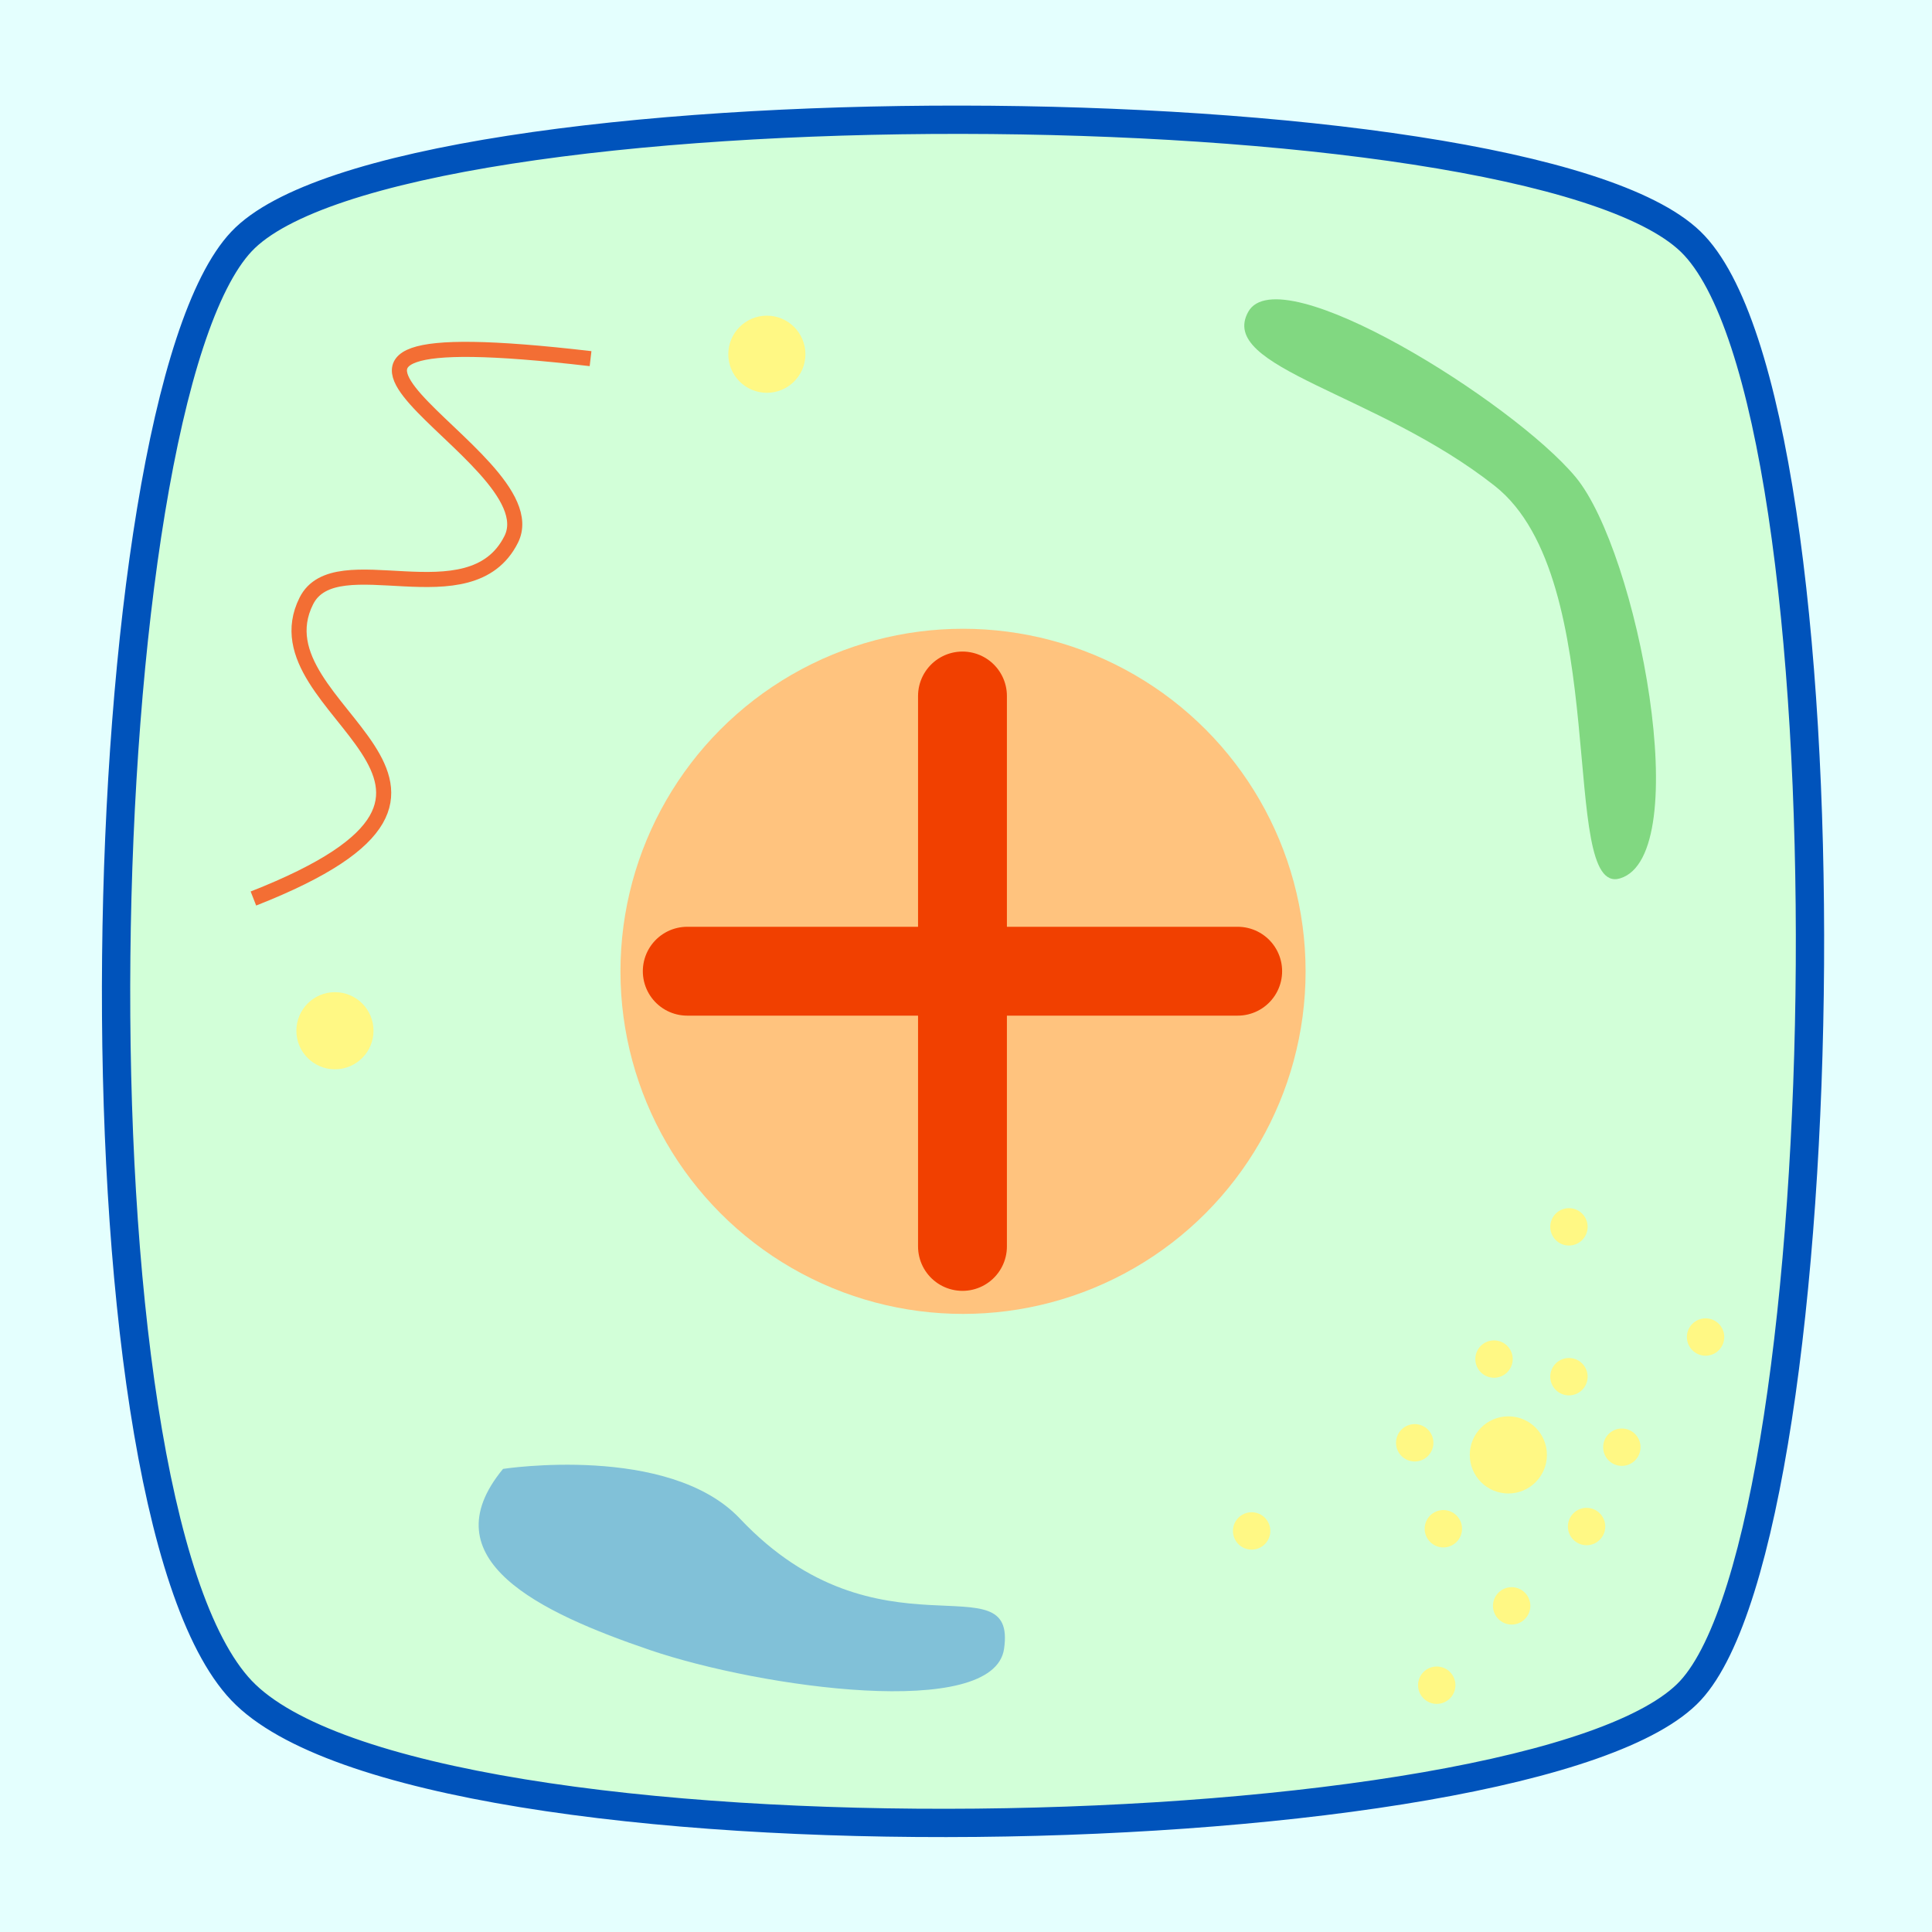 <?xml version="1.0" encoding="UTF-8" standalone="no"?>
<!-- Created with Inkscape (http://www.inkscape.org/) -->

<svg
   xmlns:dc="http://purl.org/dc/elements/1.1/"
   xmlns:cc="http://creativecommons.org/ns#"
   xmlns:rdf="http://www.w3.org/1999/02/22-rdf-syntax-ns#"
   xmlns:svg="http://www.w3.org/2000/svg"
   xmlns="http://www.w3.org/2000/svg"
   xmlns:sodipodi="http://sodipodi.sourceforge.net/DTD/sodipodi-0.dtd"
   xmlns:inkscape="http://www.inkscape.org/namespaces/inkscape"
   width="136.533"
   height="136.533"
   viewBox="0 0 128 128"
   id="svg2"
   version="1.1"
   inkscape:version="0.92.1 r15371"
   sodipodi:docname="cell_empty_available_for_player1.svg"
   inkscape:export-filename="C:\Users\nuzhdin\AndroidStudioProjects\VirusWarfare\images\cell_empty_available_for_player1.png"
   inkscape:export-xdpi="89.999992"
   inkscape:export-ydpi="89.999992">
  <defs
     id="defs4">
    <marker
       inkscape:isstock="true"
       style="overflow:visible"
       id="marker4546"
       refX="0"
       refY="0"
       orient="auto"
       inkscape:stockid="Arrow1Lstart">
      <path
         transform="matrix(0.8,0,0,0.8,10,0)"
         style="fill:#000000;fill-opacity:1;fill-rule:evenodd;stroke:#000000;stroke-width:1pt;stroke-opacity:1"
         d="M 0,0 5,-5 -12.5,0 5,5 Z"
         id="path4548"
         inkscape:connector-curvature="0" />
    </marker>
    <marker
       inkscape:stockid="Arrow1Lstart"
       orient="auto"
       refY="0"
       refX="0"
       id="Arrow1Lstart"
       style="overflow:visible"
       inkscape:isstock="true">
      <path
         id="path4208"
         d="M 0,0 5,-5 -12.5,0 5,5 Z"
         style="fill:#000000;fill-opacity:1;fill-rule:evenodd;stroke:#000000;stroke-width:1pt;stroke-opacity:1"
         transform="matrix(0.8,0,0,0.8,10,0)"
         inkscape:connector-curvature="0" />
    </marker>
    <pattern
       y="0"
       x="0"
       height="6"
       width="6"
       patternUnits="userSpaceOnUse"
       id="EMFhbasepattern" />
  </defs>
  <sodipodi:namedview
     id="base"
     pagecolor="#ffffff"
     bordercolor="#666666"
     borderopacity="1.0"
     inkscape:pageopacity="0.0"
     inkscape:pageshadow="2"
     inkscape:zoom="2.421709"
     inkscape:cx="164.98172"
     inkscape:cy="61.930985"
     inkscape:document-units="px"
     inkscape:current-layer="layer3"
     showgrid="false"
     units="px"
     inkscape:window-width="2560"
     inkscape:window-height="961"
     inkscape:window-x="-8"
     inkscape:window-y="-8"
     inkscape:window-maximized="1"
     inkscape:snap-nodes="true"
     inkscape:snap-object-midpoints="true" />
  <g
     inkscape:groupmode="layer"
     id="layer4"
     inkscape:label="background"
     style="display:inline"
     sodipodi:insensitive="true">
    <rect
       style="opacity:1;fill:#e4fffe;fill-opacity:1;stroke:none;stroke-width:1;stroke-linecap:round;stroke-miterlimit:4;stroke-dasharray:none;stroke-opacity:1"
       id="rect4606"
       width="265.928"
       height="221.744"
       x="-98.964"
       y="-67.552" />
  </g>
  <g
     inkscape:label="Layer 1"
     inkscape:groupmode="layer"
     id="layer1"
     transform="translate(0,-924.362)"
     sodipodi:insensitive="true">
    <ellipse
       style="opacity:1;fill:none;fill-opacity:1;stroke:none;stroke-width:1;stroke-linecap:round;stroke-miterlimit:4;stroke-dasharray:none;stroke-opacity:1"
       id="path4138"
       cx="67.101"
       cy="988.874"
       rx="44.597"
       ry="42.635" />
    <path
       style="fill:#d2ffd8;fill-opacity:1;fill-rule:evenodd;stroke:#0053bb;stroke-width:1.875;stroke-linecap:butt;stroke-linejoin:miter;stroke-miterlimit:4;stroke-dasharray:none;stroke-opacity:1"
       d="m 112,940.362 c 11.065,10.652 10.033,85.141 0,96 -10.033,10.859 -84.109,12.511 -96,0 -11.891,-12.511 -10.239,-85.141 0,-96 10.239,-10.859 84.935,-10.652 96,0 z"
       id="path4165"
       inkscape:connector-curvature="0"
       sodipodi:nodetypes="zzzzz" />
  </g>
  <g
     inkscape:groupmode="layer"
     id="layer3"
     inkscape:label="core"
     style="display:inline">
    <circle
       style="opacity:1;fill:#ffc37e;fill-opacity:1;stroke:none;stroke-width:0.691;stroke-linecap:round;stroke-miterlimit:4;stroke-dasharray:none;stroke-opacity:1"
       id="path4603"
       cx="63.803"
       cy="-64.354"
       r="22.696"
       transform="scale(1,-1)" />
  </g>
  <g
     inkscape:groupmode="layer"
     id="layer5"
     inkscape:label="features"
     style="display:inline">
    <path
       style="fill:#81d881;fill-opacity:1;fill-rule:evenodd;stroke:none;stroke-width:0.5;stroke-linecap:butt;stroke-linejoin:miter;stroke-miterlimit:4;stroke-dasharray:none;stroke-opacity:1"
       d="m 104.38,31.595 c 4.129,4.955 7.962,25.068 2.957,26.599 -4.123,1.261 -0.454,-19.804 -8.3,-25.998 -7.846,-6.194 -18.402,-7.821 -16.338,-11.537 2.065,-3.716 17.551,5.981 21.681,10.937 z"
       id="path4612"
       inkscape:connector-curvature="0"
       sodipodi:nodetypes="zsssz" />
    <path
       style="fill:none;fill-rule:evenodd;stroke:#f36e34;stroke-width:1px;stroke-linecap:butt;stroke-linejoin:miter;stroke-opacity:1"
       d="m 39.126,23.761 c -26.705,-3.11 -2.431,6.321 -5.256,11.971 -2.708,5.415 -11.635,0.203 -13.577,4.088 -3.693,7.387 15.709,12.161 -3.504,19.709"
       id="path4614"
       inkscape:connector-curvature="0" />
    <circle
       style="opacity:1;fill:#fff884;fill-opacity:1;stroke:none;stroke-width:0.2;stroke-linecap:round;stroke-miterlimit:4;stroke-dasharray:none;stroke-opacity:1"
       id="path4616"
       cx="99.932"
       cy="96.392"
       r="2.555" />
    <circle
       style="opacity:1;fill:#fff884;fill-opacity:1;stroke:none;stroke-width:0.2;stroke-linecap:round;stroke-miterlimit:4;stroke-dasharray:none;stroke-opacity:1"
       id="path4616-6"
       cx="50.806"
       cy="23.469"
       r="2.555" />
    <circle
       style="opacity:1;fill:#fff884;fill-opacity:1;stroke:none;stroke-width:0.2;stroke-linecap:round;stroke-miterlimit:4;stroke-dasharray:none;stroke-opacity:1"
       id="path4616-3"
       cx="22.191"
       cy="68.289"
       r="2.555" />
    <path
       style="fill:#81c1d8;fill-opacity:1;fill-rule:evenodd;stroke:none;stroke-width:0.5;stroke-linecap:butt;stroke-linejoin:miter;stroke-miterlimit:4;stroke-dasharray:none;stroke-opacity:1"
       d="m 43.082,109.326 c -7.351,-2.5 -14.71,-6.008 -9.754,-12.008 0,0 10.986,-1.692 15.699,3.299 9.195,9.739 18.37,2.628 17.494,8.625 -0.691,4.734 -16.088,2.584 -23.439,0.084 z"
       id="path4612-8"
       inkscape:connector-curvature="0"
       sodipodi:nodetypes="zsssz" />
    <circle
       style="opacity:1;fill:#fff884;fill-opacity:1;stroke:none;stroke-width:0.097;stroke-linecap:round;stroke-miterlimit:4;stroke-dasharray:none;stroke-opacity:1"
       id="path4616-1"
       cx="-95.626"
       cy="-101.283"
       r="1.238"
       transform="scale(-1)" />
    <circle
       style="opacity:1;fill:#fff884;fill-opacity:1;stroke:none;stroke-width:0.097;stroke-linecap:round;stroke-miterlimit:4;stroke-dasharray:none;stroke-opacity:1"
       id="path4616-1-4"
       cx="-103.947"
       cy="-91.21"
       r="1.238"
       transform="scale(-1)" />
    <circle
       style="opacity:1;fill:#fff884;fill-opacity:1;stroke:none;stroke-width:0.097;stroke-linecap:round;stroke-miterlimit:4;stroke-dasharray:none;stroke-opacity:1"
       id="path4616-1-2"
       cx="-105.115"
       cy="-101.137"
       r="1.238"
       transform="scale(-1)" />
    <circle
       style="opacity:1;fill:#fff884;fill-opacity:1;stroke:none;stroke-width:0.097;stroke-linecap:round;stroke-miterlimit:4;stroke-dasharray:none;stroke-opacity:1"
       id="path4616-1-40"
       cx="-93.728"
       cy="-95.589"
       r="1.238"
       transform="scale(-1)" />
    <circle
       style="opacity:1;fill:#fff884;fill-opacity:1;stroke:none;stroke-width:0.097;stroke-linecap:round;stroke-miterlimit:4;stroke-dasharray:none;stroke-opacity:1"
       id="path4616-1-49"
       cx="-98.983"
       cy="-90.042"
       r="1.238"
       transform="scale(-1)" />
    <circle
       style="opacity:1;fill:#fff884;fill-opacity:1;stroke:none;stroke-width:0.097;stroke-linecap:round;stroke-miterlimit:4;stroke-dasharray:none;stroke-opacity:1"
       id="path4616-1-3"
       cx="-107.451"
       cy="-95.881"
       r="1.238"
       transform="scale(-1)" />
    <circle
       style="opacity:1;fill:#fff884;fill-opacity:1;stroke:none;stroke-width:0.097;stroke-linecap:round;stroke-miterlimit:4;stroke-dasharray:none;stroke-opacity:1"
       id="path4616-1-6"
       cx="-100.151"
       cy="-106.393"
       r="1.238"
       transform="scale(-1)" />
    <circle
       style="opacity:1;fill:#fff884;fill-opacity:1;stroke:none;stroke-width:0.097;stroke-linecap:round;stroke-miterlimit:4;stroke-dasharray:none;stroke-opacity:1"
       id="path4616-1-48"
       cx="-103.947"
       cy="-81.282"
       r="1.238"
       transform="scale(-1)" />
    <circle
       style="opacity:1;fill:#fff884;fill-opacity:1;stroke:none;stroke-width:0.097;stroke-linecap:round;stroke-miterlimit:4;stroke-dasharray:none;stroke-opacity:1"
       id="path4616-1-29"
       cx="-112.999"
       cy="-88.582"
       r="1.238"
       transform="scale(-1)" />
    <circle
       style="opacity:1;fill:#fff884;fill-opacity:1;stroke:none;stroke-width:0.097;stroke-linecap:round;stroke-miterlimit:4;stroke-dasharray:none;stroke-opacity:1"
       id="path4616-1-41"
       cx="-82.924"
       cy="-101.429"
       r="1.238"
       transform="scale(-1)" />
    <circle
       style="opacity:1;fill:#fff884;fill-opacity:1;stroke:none;stroke-width:0.097;stroke-linecap:round;stroke-miterlimit:4;stroke-dasharray:none;stroke-opacity:1"
       id="path4616-1-5"
       cx="-95.188"
       cy="-111.649"
       r="1.238"
       transform="scale(-1)" />
    <path
       id="path4530"
       d="m -253.73,34.697 h 110.624 v 98.549 h -110.624 z"
       style="fill:#0053bb;fill-opacity:1;fill-rule:nonzero;stroke:#ffff00;stroke-width:7.5px;stroke-linecap:round;stroke-linejoin:round;stroke-miterlimit:4;stroke-dasharray:none;stroke-opacity:1"
       inkscape:connector-curvature="0" />
    <path
       id="path4532"
       d="m -139.281,203.295 h 41.025 v 34.5 h -41.025 z"
       style="fill:#f14000;fill-opacity:1;fill-rule:nonzero;stroke:#140e0d;stroke-width:1.875px;stroke-linecap:round;stroke-linejoin:round;stroke-miterlimit:4;stroke-dasharray:none;stroke-opacity:1"
       inkscape:connector-curvature="0" />
    <path
       id="path4534"
       d="m -30.907,199.995 h 59.7 v 39.45 h -59.7 z"
       style="fill:#00adf1;fill-opacity:1;fill-rule:nonzero;stroke:#140e0d;stroke-width:1.875px;stroke-linecap:round;stroke-linejoin:round;stroke-miterlimit:4;stroke-dasharray:none;stroke-opacity:1"
       inkscape:connector-curvature="0" />
    <g
       id="g4550"
       style="fill:none;stroke:#f14000;stroke-width:7.5;stroke-linecap:round;stroke-miterlimit:4;stroke-dasharray:none;stroke-opacity:1"
       transform="matrix(0.785,0,0,0.785,-100.943,25.859)">
      <path
         inkscape:connector-curvature="0"
         id="path4531"
         d="M 209.821,25.799 V 72.254"
         style="fill:none;fill-rule:evenodd;stroke:#f14000;stroke-width:7.5;stroke-linecap:round;stroke-linejoin:miter;stroke-miterlimit:4;stroke-dasharray:none;stroke-opacity:1" />
      <path
         inkscape:connector-curvature="0"
         id="path4531-4"
         d="m 186.593,49.027 h 46.455"
         style="display:inline;fill:none;fill-rule:evenodd;stroke:#f14000;stroke-width:7.5;stroke-linecap:round;stroke-linejoin:miter;stroke-miterlimit:4;stroke-dasharray:none;stroke-opacity:1" />
    </g>
  </g>
</svg>
